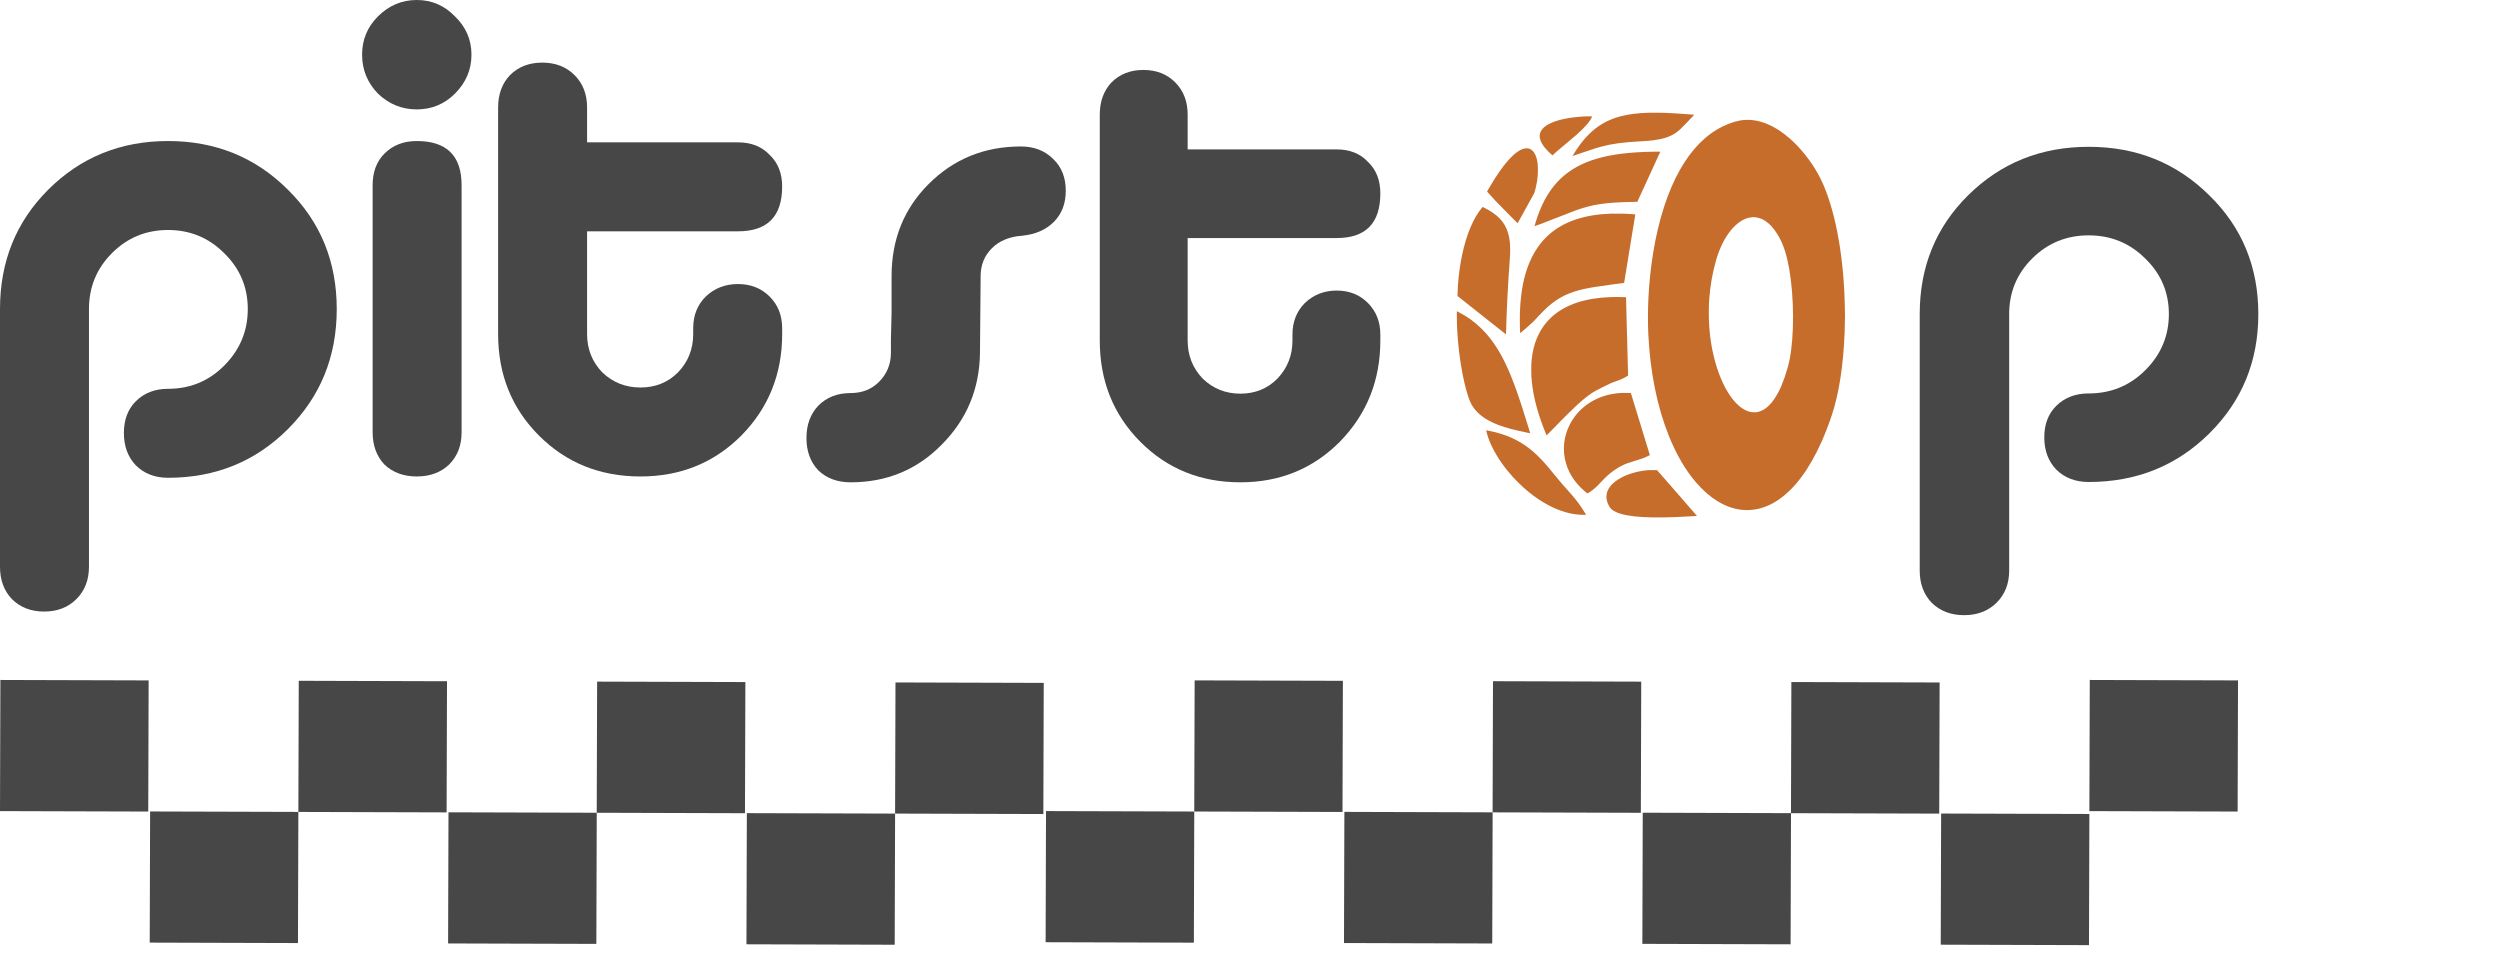 <svg width="133" height="51" viewBox="0 0 133 51" fill="none" xmlns="http://www.w3.org/2000/svg">
<path d="M41.611 17.775C41.611 19.902 40.886 21.702 39.437 23.174C37.988 24.623 36.2 25.348 34.073 25.348C31.923 25.348 30.123 24.623 28.674 23.174C27.225 21.725 26.5 19.925 26.5 17.775V5.715C26.5 5.014 26.711 4.441 27.131 3.997C27.575 3.553 28.148 3.331 28.849 3.331C29.55 3.331 30.123 3.553 30.567 3.997C31.011 4.441 31.233 5.014 31.233 5.715V7.573H39.262C39.963 7.573 40.524 7.795 40.945 8.239C41.389 8.66 41.611 9.221 41.611 9.922C41.611 11.511 40.828 12.306 39.262 12.306H31.233V17.775C31.233 18.57 31.502 19.248 32.04 19.809C32.601 20.346 33.278 20.615 34.073 20.615C34.868 20.615 35.534 20.346 36.071 19.809C36.609 19.248 36.878 18.57 36.878 17.775V17.46C36.878 16.782 37.1 16.221 37.544 15.777C38.011 15.333 38.584 15.111 39.262 15.111C39.94 15.111 40.501 15.333 40.945 15.777C41.389 16.221 41.611 16.782 41.611 17.46V17.775Z" fill="#474747"/>
<path d="M24.557 22.999C24.557 23.7 24.335 24.273 23.89 24.717C23.446 25.137 22.874 25.348 22.173 25.348C21.471 25.348 20.899 25.137 20.455 24.717C20.034 24.273 19.824 23.7 19.824 22.999V9.852C19.824 9.15 20.034 8.59 20.455 8.169C20.899 7.725 21.471 7.503 22.173 7.503C23.762 7.503 24.557 8.286 24.557 9.852V22.999ZM22.173 0C21.378 0 20.688 0.292 20.104 0.876C19.543 1.437 19.263 2.115 19.263 2.91C19.263 3.705 19.543 4.394 20.104 4.978C20.688 5.539 21.378 5.82 22.173 5.82C22.967 5.82 23.645 5.539 24.206 4.978C24.79 4.394 25.082 3.705 25.082 2.91C25.082 2.115 24.79 1.437 24.206 0.876C23.645 0.292 22.967 0 22.173 0Z" fill="#474747"/>
<path d="M8.94 20.685C10.109 20.685 11.102 20.276 11.92 19.458C12.762 18.616 13.182 17.611 13.182 16.443C13.182 15.274 12.762 14.281 11.92 13.463C11.102 12.645 10.109 12.236 8.94 12.236C7.771 12.236 6.778 12.645 5.96 13.463C5.142 14.281 4.733 15.274 4.733 16.443V30.151C4.733 30.852 4.511 31.425 4.067 31.869C3.623 32.313 3.05 32.535 2.349 32.535C1.648 32.535 1.075 32.313 0.631 31.869C0.21 31.425 0 30.852 0 30.151V16.443C0 13.918 0.853 11.803 2.559 10.097C4.289 8.367 6.416 7.503 8.94 7.503C11.464 7.503 13.591 8.367 15.321 10.097C17.05 11.803 17.915 13.918 17.915 16.443C17.915 18.967 17.05 21.094 15.321 22.824C13.591 24.553 11.464 25.418 8.94 25.418C8.239 25.418 7.666 25.196 7.222 24.752C6.801 24.308 6.591 23.735 6.591 23.034C6.591 22.333 6.801 21.772 7.222 21.351C7.666 20.907 8.239 20.685 8.94 20.685Z" fill="#474747"/>
<rect width="7.887" height="6.977" transform="matrix(1 0.003 -0.003 1 47.64 36.306)" fill="#474747"/>
<rect width="7.887" height="6.977" transform="matrix(-1 -0.003 0.003 -1 47.598 50.26)" fill="#474747"/>
<rect width="7.887" height="6.977" transform="matrix(1 0.003 -0.003 1 31.767 36.262)" fill="#474747"/>
<rect width="7.887" height="6.977" transform="matrix(-1 -0.003 0.003 -1 31.726 50.215)" fill="#474747"/>
<rect width="7.887" height="6.977" transform="matrix(1 0.003 -0.003 1 15.894 36.218)" fill="#474747"/>
<rect width="7.887" height="6.977" transform="matrix(-1 -0.003 0.003 -1 15.852 50.171)" fill="#474747"/>
<rect width="7.887" height="6.977" transform="matrix(1 0.003 -0.003 1 0.021 36.174)" fill="#474747"/>
<rect width="7.887" height="6.977" transform="matrix(-1 -0.003 0.003 -1 63.514 50.15)" fill="#474747"/>
<rect width="7.887" height="6.977" transform="matrix(1 0.003 -0.003 1 63.555 36.196)" fill="#474747"/>
<rect width="7.887" height="6.977" transform="matrix(-1 -0.003 0.003 -1 79.387 50.193)" fill="#474747"/>
<rect width="7.887" height="6.977" transform="matrix(1 0.003 -0.003 1 79.427 36.24)" fill="#474747"/>
<rect width="7.887" height="6.977" transform="matrix(-1 -0.003 0.003 -1 95.26 50.237)" fill="#474747"/>
<rect width="7.887" height="6.977" transform="matrix(1 0.003 -0.003 1 95.301 36.284)" fill="#474747"/>
<rect width="7.887" height="6.977" transform="matrix(1 0.003 -0.003 1 111.176 36.174)" fill="#474747"/>
<rect width="7.887" height="6.977" transform="matrix(-1 -0.003 0.003 -1 111.134 50.281)" fill="#474747"/>
<path d="M73.434 18.113C73.434 20.232 72.718 22.026 71.287 23.493C69.855 24.936 68.089 25.659 65.988 25.659C63.864 25.659 62.086 24.936 60.655 23.493C59.224 22.049 58.508 20.256 58.508 18.113V6.097C58.508 5.398 58.716 4.828 59.131 4.385C59.57 3.943 60.136 3.721 60.828 3.721C61.521 3.721 62.086 3.943 62.525 4.385C62.964 4.828 63.183 5.398 63.183 6.097V7.948H71.114C71.806 7.948 72.361 8.169 72.776 8.612C73.215 9.031 73.434 9.59 73.434 10.289C73.434 11.872 72.661 12.664 71.114 12.664H63.183V18.113C63.183 18.905 63.449 19.58 63.98 20.139C64.534 20.675 65.203 20.943 65.988 20.943C66.773 20.943 67.431 20.675 67.962 20.139C68.493 19.58 68.759 18.905 68.759 18.113V17.799C68.759 17.123 68.978 16.565 69.417 16.122C69.879 15.68 70.444 15.458 71.114 15.458C71.783 15.458 72.337 15.68 72.776 16.122C73.215 16.565 73.434 17.123 73.434 17.799V18.113Z" fill="#474747"/>
<path d="M52.767 13.208C52.369 13.607 52.17 14.099 52.17 14.685L52.135 18.765C52.112 20.688 51.433 22.317 50.099 23.654C48.789 24.99 47.174 25.659 45.255 25.659C44.553 25.659 43.98 25.448 43.535 25.025C43.114 24.58 42.903 24.006 42.903 23.302C42.903 22.599 43.114 22.024 43.535 21.579C43.98 21.133 44.553 20.911 45.255 20.911C45.864 20.911 46.367 20.711 46.765 20.313C47.186 19.891 47.397 19.375 47.397 18.765C47.397 18.554 47.397 18.32 47.397 18.062C47.42 17.124 47.432 16.643 47.432 16.62V14.685C47.432 12.739 48.087 11.11 49.397 9.797C50.731 8.46 52.369 7.792 54.312 7.792C55.014 7.792 55.587 8.015 56.032 8.46C56.477 8.883 56.699 9.445 56.699 10.149C56.699 10.829 56.488 11.38 56.067 11.802C55.646 12.224 55.084 12.47 54.382 12.54C53.703 12.587 53.165 12.81 52.767 13.208Z" fill="#474747"/>
<path d="M111.118 20.931C112.293 20.931 113.292 20.524 114.115 19.71C114.961 18.872 115.384 17.872 115.384 16.709C115.384 15.545 114.961 14.556 114.115 13.742C113.292 12.928 112.293 12.521 111.118 12.521C109.943 12.521 108.944 12.928 108.122 13.742C107.299 14.556 106.888 15.545 106.888 16.709V30.354C106.888 31.052 106.665 31.622 106.218 32.064C105.772 32.506 105.196 32.727 104.491 32.727C103.786 32.727 103.21 32.506 102.763 32.064C102.34 31.622 102.129 31.052 102.129 30.354V16.709C102.129 14.196 102.986 12.09 104.702 10.392C106.441 8.67 108.58 7.81 111.118 7.81C113.657 7.81 115.795 8.67 117.534 10.392C119.274 12.09 120.143 14.196 120.143 16.709C120.143 19.221 119.274 21.338 117.534 23.06C115.795 24.782 113.657 25.642 111.118 25.642C110.413 25.642 109.837 25.422 109.391 24.979C108.968 24.537 108.756 23.967 108.756 23.269C108.756 22.572 108.968 22.013 109.391 21.594C109.837 21.152 110.413 20.931 111.118 20.931Z" fill="#474747"/>
<path fill-rule="evenodd" clip-rule="evenodd" d="M87.676 5.998C87.121 6.017 86.656 6.075 86.254 6.177C85.195 6.446 84.435 7.044 83.747 8.153C83.714 8.206 83.681 8.26 83.673 8.275L83.657 8.301L83.836 8.24C83.934 8.207 84.147 8.134 84.31 8.079C84.756 7.926 84.956 7.864 85.205 7.797C85.773 7.646 86.32 7.572 87.255 7.52C87.629 7.499 87.763 7.489 87.957 7.464C88.497 7.394 88.861 7.272 89.17 7.055C89.317 6.952 89.463 6.817 89.69 6.573C89.867 6.383 89.973 6.271 90.064 6.179C90.104 6.138 90.135 6.105 90.133 6.105C90.131 6.105 90.039 6.097 89.93 6.088C89.453 6.049 89.002 6.02 88.587 6.004C88.385 5.996 87.847 5.993 87.676 5.998ZM84.29 6.195C83.901 6.214 83.524 6.26 83.2 6.329C82.543 6.469 82.116 6.698 81.971 6.988C81.845 7.236 81.919 7.53 82.191 7.864C82.284 7.978 82.415 8.112 82.551 8.23L82.593 8.267L82.66 8.201C82.697 8.166 82.771 8.099 82.823 8.053C82.922 7.967 82.968 7.928 83.394 7.575C83.809 7.231 83.975 7.084 84.195 6.865C84.394 6.666 84.498 6.545 84.597 6.394C84.639 6.331 84.703 6.21 84.703 6.196C84.703 6.188 84.444 6.188 84.29 6.195ZM92.829 6.38C92.474 6.401 92.068 6.521 91.641 6.73C90.754 7.164 89.991 7.94 89.372 9.036C88.726 10.18 88.244 11.668 87.955 13.409C87.823 14.203 87.731 15.079 87.693 15.912C87.665 16.529 87.663 17.221 87.69 17.772C87.788 19.794 88.16 21.637 88.782 23.186C89.18 24.176 89.674 25.021 90.234 25.671C90.959 26.512 91.777 27.011 92.608 27.116C92.852 27.147 93.129 27.142 93.374 27.102C93.782 27.036 94.195 26.868 94.586 26.608C95.472 26.017 96.265 24.952 96.919 23.475C97.107 23.05 97.292 22.569 97.449 22.098C97.835 20.941 98.067 19.44 98.135 17.671C98.141 17.505 98.154 16.891 98.154 16.791C98.153 16.533 98.137 15.914 98.123 15.617C98.002 12.967 97.484 10.618 96.717 9.246C96.322 8.54 95.776 7.857 95.209 7.362C94.414 6.668 93.605 6.334 92.829 6.38ZM81.122 7.895C81.052 7.909 80.976 7.936 80.897 7.975C80.729 8.06 80.577 8.179 80.376 8.384C80.019 8.746 79.623 9.301 79.208 10.022C79.167 10.094 79.128 10.161 79.122 10.171L79.112 10.188L79.196 10.286C79.383 10.502 79.637 10.768 80.064 11.199C80.209 11.345 80.42 11.558 80.532 11.672C80.644 11.786 80.737 11.878 80.738 11.877C80.748 11.866 81.623 10.282 81.63 10.26C81.646 10.213 81.683 10.075 81.707 9.969C81.752 9.778 81.787 9.56 81.807 9.358C81.821 9.213 81.821 8.86 81.807 8.742C81.78 8.516 81.741 8.364 81.674 8.225C81.589 8.048 81.482 7.945 81.338 7.903C81.287 7.888 81.181 7.884 81.122 7.895ZM87.876 8.072C86.697 8.093 85.757 8.21 84.982 8.433C83.381 8.893 82.394 9.841 81.81 11.479C81.755 11.633 81.635 12.015 81.635 12.035C81.635 12.045 82.279 11.799 83.006 11.511C83.497 11.317 83.666 11.252 83.84 11.189C84.723 10.873 85.397 10.771 86.777 10.745C86.958 10.741 87.106 10.738 87.106 10.737C87.113 10.727 88.328 8.076 88.328 8.072C88.328 8.066 88.246 8.066 87.876 8.072ZM78.832 11.063C78.607 11.335 78.413 11.666 78.235 12.084C77.877 12.923 77.632 14.062 77.558 15.242C77.548 15.402 77.536 15.694 77.539 15.725L77.541 15.748L78.828 16.768C79.535 17.33 80.116 17.789 80.118 17.789C80.12 17.789 80.123 17.714 80.125 17.622C80.149 16.596 80.218 15.226 80.311 13.931C80.338 13.552 80.342 13.476 80.342 13.289C80.342 13.026 80.324 12.818 80.285 12.622C80.157 11.973 79.828 11.54 79.182 11.168C79.116 11.13 78.939 11.037 78.902 11.021L78.877 11.009L78.832 11.063ZM85.718 11.365C84.306 11.411 83.214 11.776 82.425 12.464C81.958 12.872 81.59 13.407 81.334 14.048C81.061 14.734 80.915 15.49 80.865 16.478C80.85 16.765 80.853 17.494 80.87 17.683L80.873 17.725L81.146 17.494C81.447 17.238 81.584 17.107 81.809 16.859C81.946 16.708 82.243 16.41 82.349 16.318C82.92 15.821 83.464 15.553 84.259 15.377C84.597 15.302 84.921 15.25 85.726 15.141C86.207 15.076 86.402 15.049 86.404 15.047C86.408 15.043 87.002 11.41 86.999 11.407C86.992 11.4 86.621 11.376 86.378 11.367C86.247 11.362 85.844 11.361 85.718 11.365ZM93.217 11.556C92.966 11.579 92.755 11.661 92.534 11.819C92.403 11.912 92.224 12.08 92.111 12.216C91.761 12.634 91.484 13.188 91.293 13.854C91.106 14.502 90.981 15.214 90.933 15.903C90.915 16.156 90.912 16.23 90.909 16.534C90.903 17.152 90.94 17.677 91.031 18.251C91.328 20.115 92.13 21.592 93.004 21.882C93.135 21.925 93.179 21.933 93.321 21.933C93.429 21.933 93.452 21.931 93.504 21.92C93.922 21.829 94.276 21.491 94.612 20.86C94.835 20.443 95.088 19.71 95.201 19.16C95.46 17.895 95.452 15.816 95.184 14.296C95.059 13.589 94.902 13.086 94.675 12.664C94.303 11.976 93.867 11.604 93.377 11.558C93.319 11.552 93.261 11.551 93.217 11.556ZM85.673 15.806C84.339 15.854 83.31 16.195 82.587 16.828C82.507 16.898 82.361 17.046 82.289 17.13C81.842 17.652 81.575 18.307 81.489 19.095C81.466 19.299 81.463 19.367 81.463 19.663C81.463 19.968 81.467 20.046 81.492 20.291C81.576 21.132 81.816 22.032 82.218 23.016C82.251 23.097 82.279 23.163 82.281 23.163C82.284 23.163 82.405 23.039 82.552 22.887C83.642 21.758 84.188 21.25 84.633 20.948C84.819 20.823 84.965 20.742 85.383 20.536C85.702 20.38 85.739 20.363 85.925 20.299C86.238 20.192 86.385 20.126 86.554 20.017L86.615 19.978L86.612 19.891C86.61 19.843 86.585 18.906 86.557 17.809C86.529 16.711 86.506 15.813 86.505 15.813C86.505 15.812 86.42 15.809 86.316 15.806C86.11 15.799 85.856 15.799 85.673 15.806ZM77.504 16.84C77.504 16.997 77.507 17.192 77.51 17.273C77.563 18.655 77.794 20.136 78.106 21.088C78.128 21.155 78.16 21.245 78.177 21.289C78.41 21.88 78.912 22.308 79.733 22.616C80.098 22.753 80.535 22.869 81.23 23.014C81.326 23.035 81.407 23.05 81.409 23.048C81.412 23.046 81.191 22.335 81.027 21.821C80.543 20.302 80.165 19.386 79.715 18.639C79.443 18.188 79.171 17.836 78.836 17.503C78.461 17.129 78.09 16.859 77.604 16.607L77.504 16.555L77.504 16.84ZM86.252 20.905C85.721 20.935 85.256 21.057 84.824 21.28C84.359 21.519 83.97 21.864 83.689 22.286C83.602 22.416 83.564 22.481 83.501 22.608C83.342 22.924 83.246 23.256 83.21 23.613C83.197 23.743 83.197 24.009 83.21 24.135C83.283 24.82 83.578 25.424 84.09 25.936C84.2 26.046 84.42 26.238 84.448 26.249C84.456 26.252 84.501 26.225 84.599 26.16C84.791 26.032 84.912 25.924 85.135 25.685C85.368 25.434 85.496 25.312 85.675 25.169C85.891 24.998 86.08 24.875 86.294 24.769C86.485 24.674 86.631 24.62 86.962 24.522C87.304 24.421 87.463 24.363 87.661 24.268C87.758 24.221 87.772 24.213 87.77 24.203C87.769 24.197 87.542 23.453 87.266 22.552L86.763 20.912L86.724 20.908C86.655 20.902 86.339 20.9 86.252 20.905ZM79.067 22.903C79.067 22.909 79.078 22.957 79.091 23.009C79.163 23.285 79.255 23.523 79.406 23.827C79.669 24.354 80.03 24.872 80.49 25.382C80.586 25.488 80.923 25.825 81.028 25.918C81.39 26.243 81.741 26.505 82.11 26.726C82.768 27.12 83.401 27.336 84.029 27.383C84.108 27.389 84.383 27.391 84.383 27.385C84.383 27.378 84.215 27.115 84.131 26.991C83.925 26.685 83.73 26.442 83.403 26.083C83.171 25.828 83.078 25.719 82.716 25.279C82.23 24.685 82.089 24.527 81.781 24.226C81.254 23.712 80.657 23.347 79.963 23.115C79.726 23.036 79.489 22.974 79.232 22.923C79.072 22.891 79.067 22.89 79.067 22.903ZM87.679 25.012C87.305 25.044 86.953 25.121 86.632 25.24C86.087 25.443 85.698 25.739 85.543 26.069C85.493 26.176 85.468 26.279 85.463 26.395C85.457 26.557 85.491 26.7 85.574 26.868C85.634 26.989 85.688 27.059 85.771 27.122C86.207 27.457 87.311 27.583 89.151 27.509C89.474 27.496 90.276 27.454 90.28 27.45C90.284 27.445 88.17 25.021 88.158 25.016C88.141 25.009 87.75 25.006 87.679 25.012Z" fill="#C66D2C"/>
</svg>
